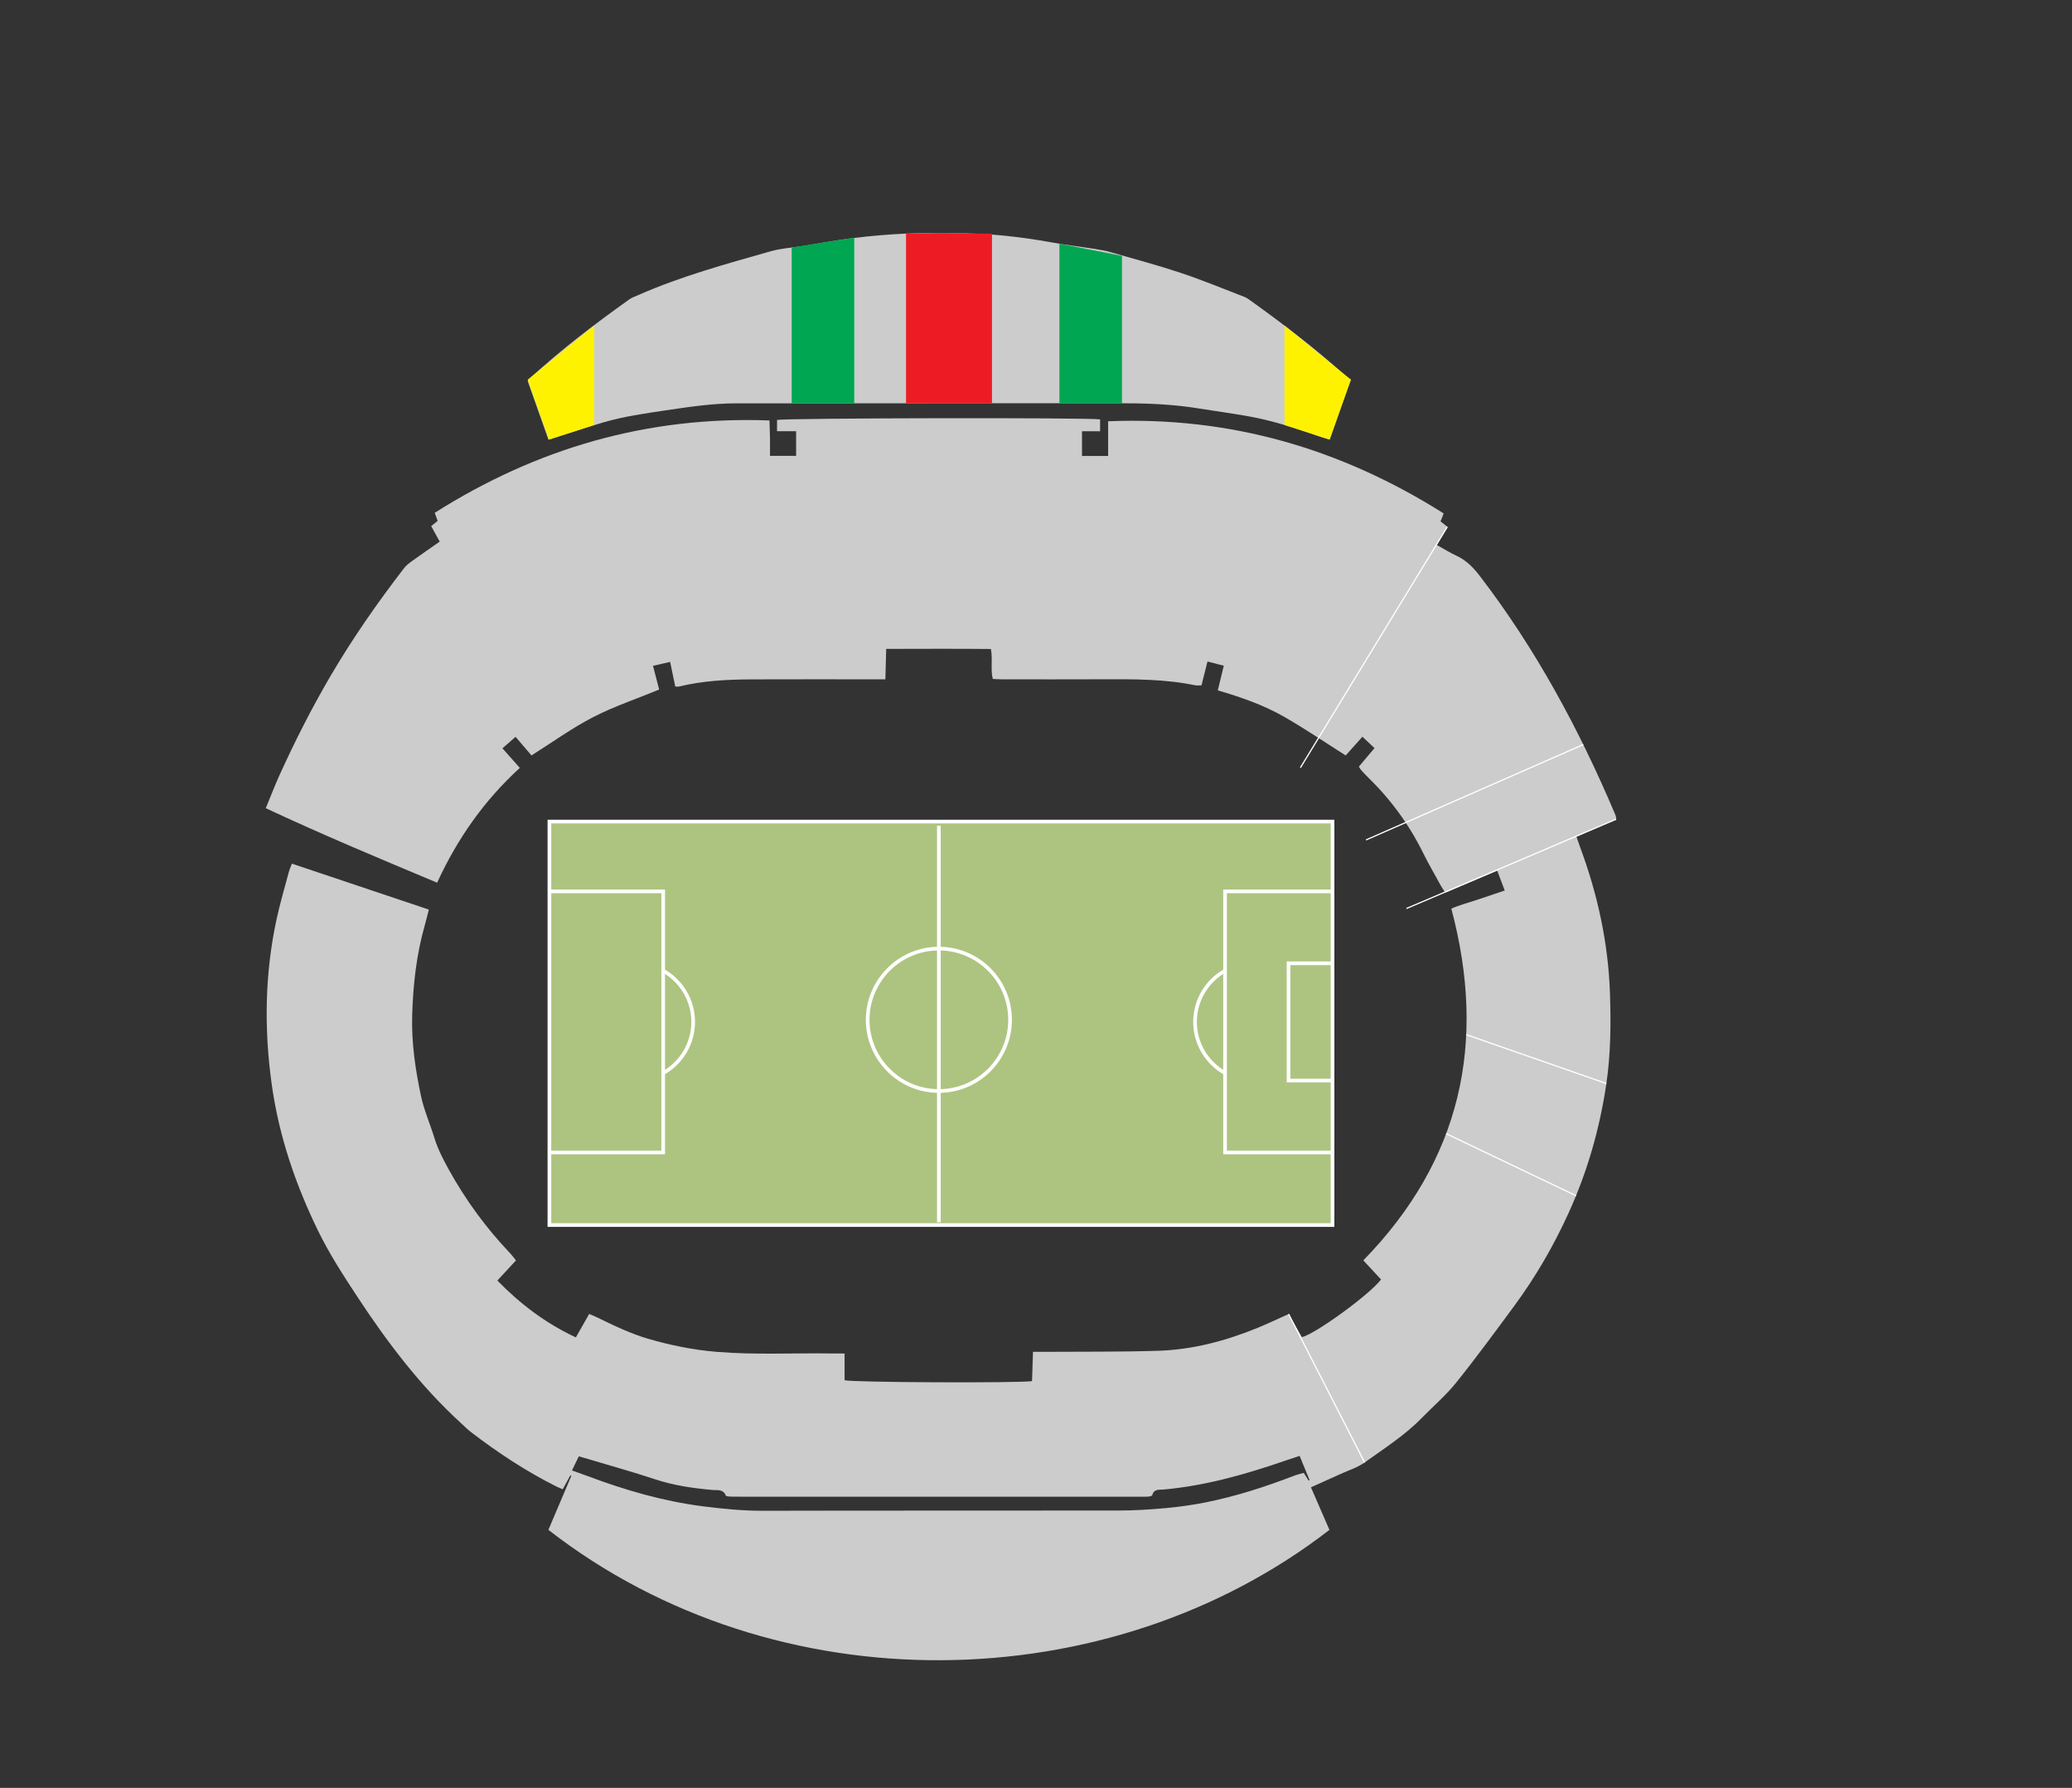 <?xml version="1.0" encoding="utf-8"?>
<!-- Generator: Adobe Illustrator 16.0.0, SVG Export Plug-In . SVG Version: 6.00 Build 0)  -->
<!DOCTYPE svg PUBLIC "-//W3C//DTD SVG 1.1//EN" "http://www.w3.org/Graphics/SVG/1.1/DTD/svg11.dtd">
<svg version="1.1" xmlns="http://www.w3.org/2000/svg" xmlns:xlink="http://www.w3.org/1999/xlink" x="0px" y="0px" width="1700px"
	 height="1466.667px" viewBox="0 0 1700 1466.667" enable-background="new 0 0 1700 1466.667" xml:space="preserve">
<rect x="0" y="0" width="1700" height="1466.667" fill="#333333" stroke="none"/>
<g id="Layer_1">
	<g>
		<path fill-rule="evenodd" clip-rule="evenodd" fill="#CCCCCC" d="M554.031,563.221c-1.402-6.739-2.714-13.046-4.213-20.26
			c-4.814,1.123-9.098,2.121-14.037,3.273c1.822,7.026,3.43,13.232,5.039,19.445c-18.518,7.604-37.102,13.823-54.314,22.701
			c-17.276,8.91-33.187,20.47-50.434,31.332c-3.869-4.519-8.189-9.562-13.063-15.257c-3.618,3.157-6.948,6.063-10.777,9.405
			c4.813,5.416,9.227,10.386,14.271,16.066c-29.112,26.589-51.202,57.907-67.85,94.176c-47.243-19.786-94.026-39.314-140.579-61.106
			c3.843-9.309,7.254-18.295,11.217-27.031c12.564-27.693,26.309-54.823,41.675-81.054c18.182-31.038,38.717-60.547,60.711-89.018
			c1.864-2.414,4.524-4.293,7.042-6.106c7.191-5.18,14.5-10.197,22.042-15.475c-2.516-4.587-4.675-8.523-6.974-12.712
			c1.918-1.553,3.549-2.873,5.295-4.286c-0.798-2.208-1.512-4.184-2.398-6.636c83.796-53.003,174.55-79.442,274.648-75.768
			c0.152,4.952,0.354,9.659,0.428,14.366c0.072,4.75,0.016,9.504,0.016,14.698c7.627,0,14.231,0,21.414,0c0-6.68,0-13.001,0-20.22
			c-5.365,0-10.318,0-15.658,0c0-3.695,0-6.494,0-9.229c5.294-1.607,255.754-2.077,265.069-0.479c0,2.892,0,5.872,0,9.717
			c-5.121,0-9.833,0-14.848,0c0,7.245,0,13.617,0,20.287c7.193,0,13.839,0,21.431,0c0-9.426,0-18.484,0-28.461
			c100.419-4.07,191.231,22.57,275.26,75.564c-0.542,1.483-0.924,2.568-1.336,3.64c-0.339,0.876-0.715,1.735-1.197,2.899
			c1.724,1.376,3.375,2.694,5.586,4.458c-1.465,2.47-2.907,4.893-4.342,7.319c-1.323,2.24-2.643,4.486-4.426,7.514
			c5.602,3.109,10.658,6.327,16.055,8.814c8.134,3.749,13.955,9.649,19.376,16.716c45.808,59.753,81.215,125.375,110.577,194.454
			c0.378,0.889,0.766,1.774,1.064,2.688c0.143,0.438,0.086,0.939,0.188,2.37c-10.384,4.552-21.088,9.243-32.585,14.283
			c1.136,3.238,2.103,6.119,3.155,8.97c14.248,38.509,22.928,78.174,24.353,119.274c0.871,25.096,0.665,50.231-3.04,75.102
			c-5.461,36.667-15.617,72.006-31.087,105.839c-12.191,26.664-26.766,51.859-44.115,75.425
			c-15.729,21.362-31.432,42.771-48.037,63.446c-8.407,10.468-18.828,19.313-28.253,28.974
			c-13.916,14.268-30.717,24.865-46.735,36.398c-5.766,4.15-12.961,6.329-19.539,9.335c-7.872,3.599-15.781,7.118-24.513,11.051
			c5.153,11.858,10.188,23.446,15.161,34.89c-180.476,139.82-453.852,145.343-640.816-0.005
			c6.229-14.65,12.517-29.436,18.804-44.221c-0.284-0.146-0.565-0.29-0.85-0.435c-1.994,3.67-3.99,7.34-6.186,11.378
			c-1.948-0.853-3.689-1.524-5.349-2.357c-24.872-12.488-47.999-27.729-70.039-44.655c-2.854-2.192-5.397-4.796-8.063-7.232
			c-33.563-30.656-60.696-66.601-85.521-104.4c-11.377-17.323-22.627-34.687-31.767-53.428
			c-18.642-38.229-32.158-77.965-38.032-120.168c-6.303-45.3-5.708-90.442,3.956-135.251c2.794-12.943,6.567-25.675,9.968-38.481
			c0.603-2.271,1.581-4.438,2.61-7.277c37.621,12.62,74.737,25.071,112.365,37.695c-1.193,4.672-2.097,8.629-3.216,12.525
			c-6.952,24.265-9.701,48.989-10.432,74.242c-0.65,22.469,2.589,44.28,7.174,65.949c2.483,11.729,7.454,22.915,10.99,34.442
			c2.849,9.289,7.225,17.736,11.919,26.222c13.859,25.064,30.617,47.896,50.333,68.616c1.62,1.704,2.991,3.644,4.742,5.798
			c-5.175,5.597-10.036,10.854-15.278,16.521c18.808,19.235,39.491,34.989,64.423,46.646c3.584-6.326,7.076-12.492,10.913-19.262
			c2.518,1.097,4.69,1.949,6.78,2.969c13.656,6.663,27.329,13.273,41.992,17.523c18.326,5.313,36.937,9.062,55.986,10.632
			c31.804,2.624,63.658,0.789,95.484,1.336c2.846,0.049,5.69,0.007,9.318,0.007c0,7.915,0,15.046,0,21.915
			c5.771,1.854,142.713,2.411,153.783,0.75c0.251-7.608,0.512-15.392,0.801-24.035c3.49,0,6.323,0.017,9.155-0.004
			c31.114-0.224,62.247,0.123,93.34-0.852c28.451-0.892,55.729-8.132,82.025-18.915c8.231-3.377,16.269-7.234,25.199-11.233
			c3.6,6.277,7.264,12.668,10.873,18.959c11.05-2.56,55.391-34.782,64.975-47.295c-4.758-5.13-9.614-10.367-14.553-15.691
			c80.152-82.141,101.525-178.572,72.209-288.526c6.646-3.032,14.117-4.835,21.322-7.321c7.235-2.498,14.514-4.876,22.485-7.545
			c-2.103-5.586-3.934-10.451-6.13-16.284c-14.42,6.106-28.29,11.978-42.625,18.045c-1.381-2.153-2.621-3.86-3.63-5.696
			c-4.988-9.094-10.207-18.075-14.809-27.364c-11.582-23.372-26.812-44.004-45.522-62.125c-1.904-1.844-3.67-3.834-5.447-5.804
			c-0.467-0.519-0.737-1.213-1.475-2.467c4.02-4.754,8.171-9.659,12.807-15.141c-3.236-3.036-6.298-5.908-9.938-9.323
			c-4.859,5.441-9.288,10.398-13.704,15.343c-16.862-10.667-33.168-21.751-50.213-31.547c-16.914-9.721-35.385-16.184-54.733-21.835
			c1.708-7.011,3.226-13.244,4.924-20.214c-4.55-1.177-8.595-2.226-13.374-3.462c-1.748,6.93-3.314,13.145-4.926,19.536
			c-1.994,0-3.668,0.278-5.219-0.043c-24.989-5.147-50.305-5.037-75.641-4.914c-27.74,0.134-55.482,0.042-83.227,0.026
			c-2.148-0.001-4.299-0.178-7.152-0.305c-1.965-7.84,0.094-15.875-1.535-24.569c-28.411-0.276-56.701-0.146-85.908-0.081
			c-0.229,8.519-0.436,16.313-0.668,24.969c-3.497,0-6.339,0-9.178,0c-33.528,0-67.057-0.097-100.585,0.039
			c-20.035,0.079-40.01,1.114-59.605,5.862C556.39,563.364,555.642,563.221,554.031,563.221z M469.283,1206.254
			c5.015,1.803,9.083,3.21,13.108,4.724c30.537,11.465,61.706,20.519,94.16,24.679c16.499,2.117,32.979,3.72,49.693,3.68
			c97.197-0.238,194.396-0.046,291.593-0.2c12.75-0.021,25.537-0.785,38.239-1.948c11.24-1.031,22.494-2.582,33.557-4.817
			c24.621-4.976,48.473-12.668,71.904-21.688c2.616-1.008,5.378-1.645,8.12-2.469c1.576,2.507,2.781,4.422,3.983,6.336
			c0.268-0.14,0.537-0.281,0.805-0.421c-2.679-6.512-5.355-13.022-8.142-19.803c-4.397,1.455-7.813,2.543-11.201,3.713
			c-32.65,11.273-65.722,20.743-100.316,23.866c-3.595,0.323-8.035-0.684-9.405,4.647c-0.161,0.628-2.01,1.044-3.118,1.157
			c-1.91,0.196-3.854,0.084-5.782,0.084c-102.985,0.005-205.974,0.008-308.958,0.01c-8.923,0-17.85,0.047-26.771-0.055
			c-1.854-0.021-4.979-0.097-5.341-1.01c-2.085-5.265-6.661-4.115-10.44-4.442c-16.122-1.394-31.988-3.671-47.48-8.793
			c-18.069-5.976-36.432-11.072-54.667-16.54c-2.491-0.746-5.001-1.434-7.935-2.272
			C473.005,1198.581,471.357,1201.981,469.283,1206.254z"/>
		<path fill-rule="evenodd" clip-rule="evenodd" fill="#CCCCCC" d="M449.999,360.72c-5.881-16.61-11.489-32.452-17.032-48.106
			c1.033-1.241,1.565-2.053,2.259-2.688c25.485-23.324,52.875-44.252,80.997-64.252c2.314-1.646,5.137-2.602,7.776-3.758
			c34.995-15.355,71.77-25.389,108.385-35.815c8.511-2.421,17.573-2.885,26.376-4.286c14.039-2.234,28.022-4.911,42.125-6.632
			c14.099-1.721,28.296-2.904,42.485-3.565c12.514-0.584,25.081,0.064,37.62-0.161c27.844-0.503,55.327,2.603,82.68,7.514
			c11.38,2.043,22.888,3.375,34.313,5.173c4.508,0.71,9.038,1.517,13.415,2.774c19.23,5.516,38.589,10.678,57.555,16.998
			c17.59,5.862,34.755,13,52.075,19.665c1.765,0.68,3.369,1.867,4.931,2.984c27.094,19.359,53.507,39.583,78.226,61.947
			c1.238,1.12,2.749,1.938,4.167,2.922c-5.982,16.868-11.602,32.719-17.435,49.17c-2.962-0.893-5.465-1.554-7.904-2.399
			c-18.681-6.474-37.438-12.769-56.917-16.368c-14.444-2.668-29.031-4.568-43.538-6.911c-21.497-3.473-43.144-4.149-64.876-4.132
			c-104.679,0.089-209.357-0.028-314.036,0.097c-19.319,0.023-38.422,2.922-57.504,5.754c-17.169,2.548-34.366,4.977-51.065,9.851
			c-11.556,3.372-22.979,7.206-34.459,10.837C457.418,358.341,454.23,359.37,449.999,360.72z"/>
	</g>
	<rect x="450.762" y="673.947" fill="#ADC480" width="642.527" height="330.998"/>
	<path  id="path1"  fill="#FFFFFF" d="M1094.801,1006.458H449.257V672.442h645.544V1006.458z M452.275,1003.44h639.519v-327.98H452.275V1003.44z"
		/>
	<path id="path2" fill="#FFFFFF" d="M770.313,896.506c-33.037,0-59.922-26.875-59.922-59.921c0-33.036,26.877-59.921,59.922-59.921
		s59.922,26.877,59.922,59.921C830.226,869.623,803.349,896.506,770.313,896.506 M770.313,779.682
		c-31.375,0-56.904,25.529-56.904,56.903s25.529,56.904,56.904,56.904c31.374,0,56.904-25.53,56.904-56.904
		S801.687,779.682,770.313,779.682"/>
	<rect x="768.8" y="677.388" fill="#FFFFFF" width="3.018" height="325.271"/>
	<rect x="1078.4" y="944.64" fill="#C0D6B4" width="14.89" height="1.506"/>
	<polygon  id="ploy-1" fill="#FFFFFF" points="1093.298,946.901 1003.598,946.901 1003.598,729.712 1093.298,729.712 1093.298,732.72 
		1006.607,732.72 1006.607,943.883 1093.298,943.883 	"/>
	<polygon  id="ploy-2"  fill="#FFFFFF" points="1093.298,887.92 1055.705,887.92 1055.705,788.693 1093.298,788.693 1093.298,791.711 
		1058.723,791.711 1058.723,884.903 1093.298,884.903 	"/>
	<path fill="#FFFFFF" d="M1004.363,881.611c-15.663-8.78-25.397-25.373-25.397-43.313c0-17.939,9.728-34.531,25.389-43.312
		l1.473,2.628c-14.714,8.247-23.853,23.833-23.853,40.676c0,16.851,9.139,32.439,23.853,40.677L1004.363,881.611z"/>
	<polygon fill="#FFFFFF" points="545.616,946.901 450.189,946.901 450.189,943.883 542.598,943.883 542.598,732.72 450.189,732.72 
		450.189,729.712 545.616,729.712 	"/>
	<path fill="#FFFFFF" d="M544.851,881.611l-1.472-2.628c14.714-8.247,23.85-23.833,23.85-40.677c0-16.851-9.144-32.438-23.85-40.676
		l1.472-2.628c15.662,8.779,25.396,25.373,25.396,43.313C570.239,856.238,560.513,872.831,544.851,881.611"/>
	<line fill="none" stroke="#FFFFFF" stroke-miterlimit="10" x1="1057.266" y1="1077.973" x2="1119.642" y2="1199.742"/>
	<line fill="none" stroke="#FFFFFF" stroke-miterlimit="10" x1="1186.522" y1="929.978" x2="1293.096" y2="980.889"/>
	<line fill="none" stroke="#FFFFFF" stroke-miterlimit="10" x1="1202.993" y1="848.767" x2="1317.987" y2="888.856"/>
	<line fill="none" stroke="#FFFFFF" stroke-miterlimit="10" x1="1153.91" y1="745.288" x2="1325.987" y2="672.031"/>
	<line fill="none" stroke="#FFFFFF" stroke-miterlimit="10" x1="1120.752" y1="689.034" x2="1299.038" y2="610.793"/>
	<line fill="none" stroke="#FFFFFF" stroke-miterlimit="10" x1="1187.495" y1="432.155" x2="1066.915" y2="629.779"/>
</g>
<g id="Block_1">
	<rect x="743.37" y="191.617" fill="#ED1C24" width="70.52" height="139.212"/>
</g>
<g id="Block_2">
	<polygon fill="#00A651" points="920.555,330.795 869.219,330.795 869.219,199.911 920.555,209.889 	"/>
</g>
<g id="Block_3">
	<polygon fill="#00A651" points="649.552,330.795 700.888,330.795 700.888,194.921 649.552,203.053 	"/>
</g>
<g id="Block_5">
	<polygon fill="#FFF200" points="1090.917,360.603 1053.896,348.658 1053.896,267.1 1108.351,311.433 	"/>
</g>
<g id="Block_6">
	<polygon fill="#FFF200" points="450.401,360.603 487.421,348.658 487.421,267.1 432.966,311.433 	"/>
</g>
</svg>
